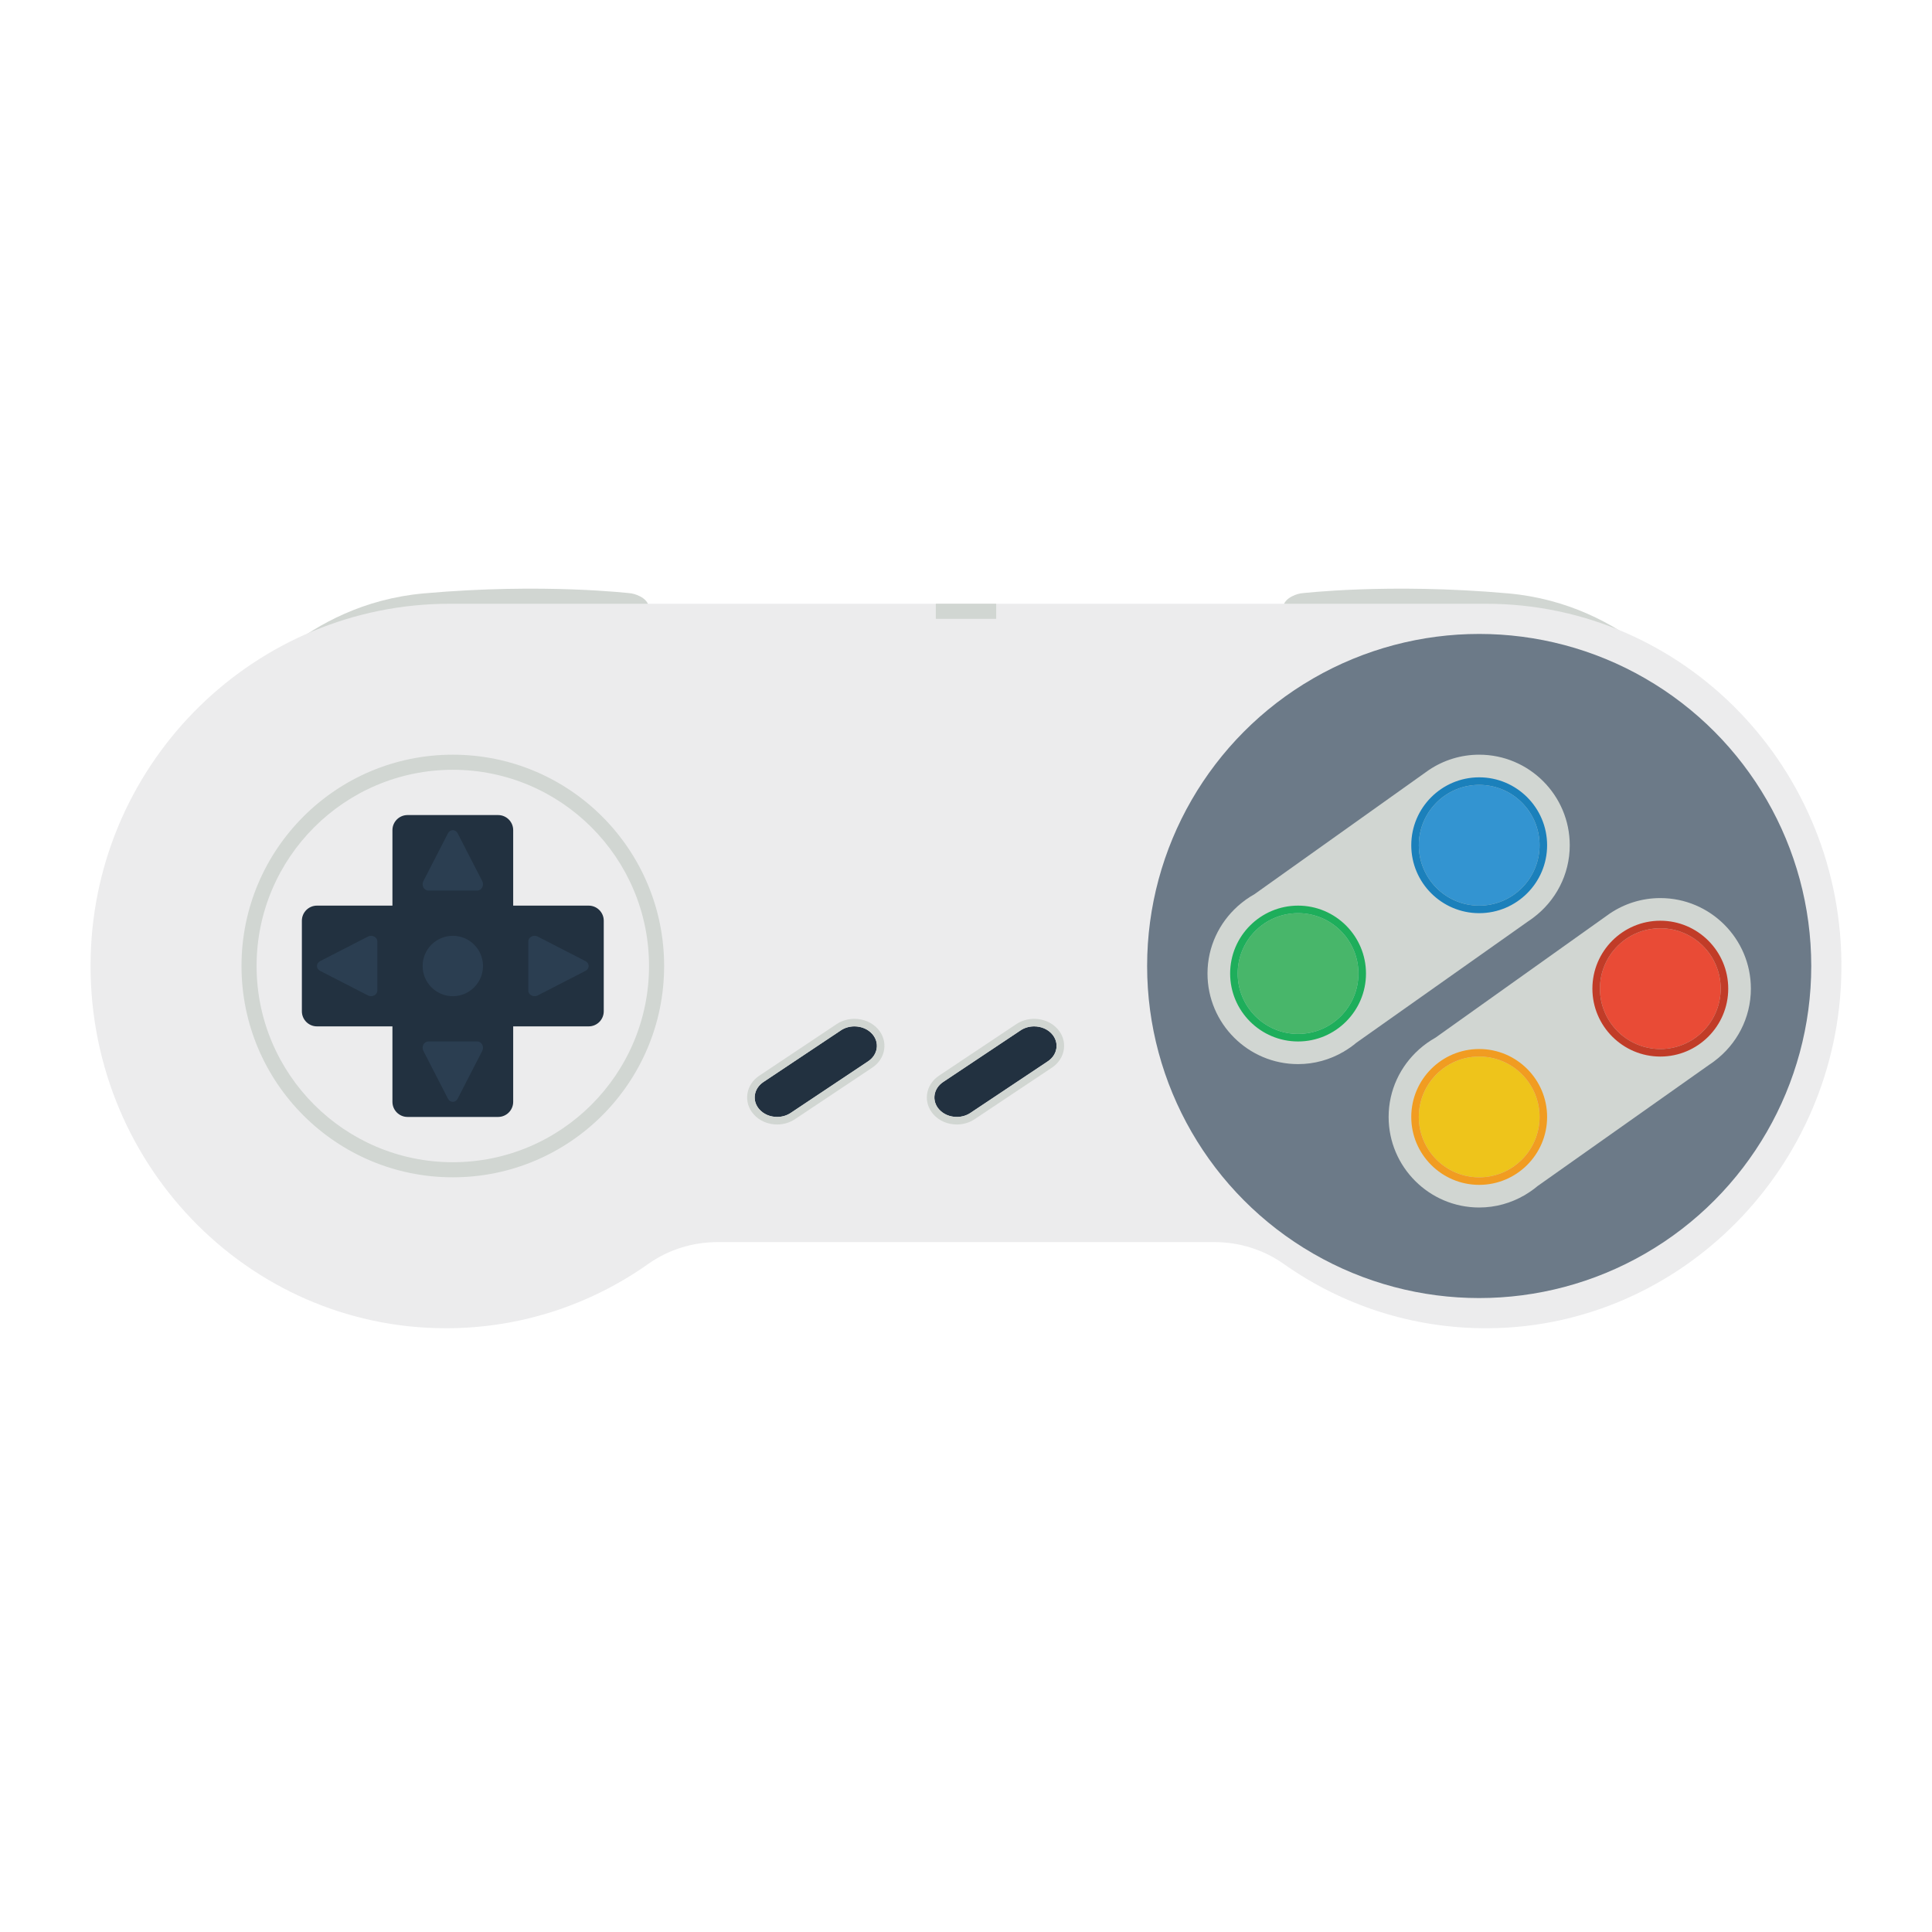 <svg enable-background="new 0 0 256 256" viewBox="0 0 256 256" xmlns="http://www.w3.org/2000/svg"><path d="m224 92s-8.273-11.954-24.144-13.371c-15.871-1.416-27.541 0-27.541 0s-2.297.405-2.315 2.023z" fill="#d1d6d2"/><path d="m32 92s8.273-11.954 24.144-13.371c15.871-1.416 27.541 0 27.541 0s2.297.405 2.315 2.023z" fill="#d1d6d2"/><path d="m196.899 80h-137.299c-25.609 0-46.918 20.632-47.584 46.721-.691 27.094 20.655 49.279 47.085 49.279 9.969 0 19.213-3.158 26.825-8.543 2.695-1.907 5.924-2.874 9.205-2.874h65.767c3.279 0 6.498.982 9.193 2.886 7.696 5.44 17.059 8.603 27.151 8.53 25.498-.186 46.401-21.338 46.753-47.321.364-26.82-20.862-48.678-47.096-48.678z" fill="#ececed"/><circle cx="196" cy="128" fill="#6c7a88" r="44"/><path d="m78 120h-10v-10c0-1.105-.895-2-2-2h-12c-1.105 0-2 .895-2 2v10h-10c-1.105 0-2 .895-2 2v12c0 1.105.895 2 2 2h10v10c0 1.105.895 2 2 2h12c1.105 0 2-.895 2-2v-10h10c1.105 0 2-.895 2-2v-12c0-1.105-.895-2-2-2z" fill="#223140"/><circle cx="60" cy="128" fill="#2b3e51" r="4"/><path d="m208 112c0-6.617-5.383-12-12-12-2.456 0-4.739.744-6.643 2.015l-.001-.002-.021.015c-.053.035-.103.074-.155.11l-22.976 16.361c-.773.428-1.487.945-2.144 1.526l-.06.044.005.007c-2.451 2.199-4.005 5.38-4.005 8.924 0 6.617 5.383 12 12 12 2.185 0 4.229-.596 5.995-1.621l.005.007.102-.072c.575-.342 1.123-.723 1.631-1.153l22.769-16.091c.235-.152.46-.315.683-.483l.004-.003c2.914-2.19 4.811-5.665 4.811-9.584z" fill="#d1d6d2"/><path d="m172 121c-4.418 0-8 3.582-8 8s3.582 8 8 8 8-3.582 8-8-3.582-8-8-8z" fill="#48b66a"/><path d="m172 121c4.418 0 8 3.582 8 8s-3.582 8-8 8-8-3.582-8-8 3.582-8 8-8m0-1c-4.963 0-9 4.037-9 9s4.037 9 9 9 9-4.037 9-9-4.037-9-9-9z" fill="#1eae5b"/><path d="m196 104c-4.418 0-8 3.582-8 8s3.582 8 8 8 8-3.582 8-8-3.582-8-8-8z" fill="#3394d1"/><path d="m196 104c4.418 0 8 3.582 8 8s-3.582 8-8 8-8-3.582-8-8 3.582-8 8-8m0-1c-4.963 0-9 4.037-9 9s4.037 9 9 9 9-4.037 9-9-4.037-9-9-9z" fill="#1b80bb"/><path d="m232 131c0-6.617-5.383-12-12-12-2.456 0-4.739.744-6.643 2.015l-.001-.002-.021.015c-.053.035-.103.074-.155.11l-22.976 16.361c-.773.428-1.487.945-2.144 1.526l-.06.044.005.007c-2.451 2.199-4.005 5.38-4.005 8.924 0 6.617 5.383 12 12 12 2.185 0 4.229-.596 5.995-1.621l.005.007.102-.072c.575-.342 1.123-.723 1.631-1.153l22.769-16.091c.235-.152.46-.315.683-.483l.004-.003c2.914-2.19 4.811-5.665 4.811-9.584z" fill="#d1d6d2"/><path d="m196 140c-4.418 0-8 3.582-8 8s3.582 8 8 8 8-3.582 8-8-3.582-8-8-8z" fill="#eec41b"/><path d="m196 140c4.418 0 8 3.582 8 8s-3.582 8-8 8-8-3.582-8-8 3.582-8 8-8m0-1c-4.963 0-9 4.037-9 9s4.037 9 9 9 9-4.037 9-9-4.037-9-9-9z" fill="#f19c21"/><path d="m220 123c-4.418 0-8 3.582-8 8s3.582 8 8 8 8-3.582 8-8-3.582-8-8-8z" fill="#e94b36"/><path d="m220 123c4.418 0 8 3.582 8 8s-3.582 8-8 8-8-3.582-8-8 3.582-8 8-8m0-1c-4.963 0-9 4.037-9 9s4.037 9 9 9 9-4.037 9-9-4.037-9-9-9z" fill="#c13c28"/><path d="m139.387 137.011c-.567-.643-1.427-1.011-2.36-1.011-.658 0-1.283.184-1.806.534l-10.248 6.833c-1.3.867-1.547 2.492-.55 3.622.567.642 1.427 1.011 2.36 1.011.658 0 1.283-.185 1.806-.534l10.249-6.834c1.3-.866 1.547-2.491.549-3.621z" fill="#223140"/><path d="m137.028 136c.933 0 1.793.368 2.36 1.011.997 1.13.751 2.755-.549 3.622l-10.249 6.834c-.524.349-1.148.534-1.806.534-.933 0-1.793-.369-2.36-1.011-.997-1.13-.751-2.755.55-3.622l10.248-6.833c.523-.351 1.147-.535 1.806-.535m0-1c-.857 0-1.674.243-2.362.702l-10.248 6.833c-.876.584-1.451 1.481-1.58 2.461-.125.959.171 1.902.835 2.654.757.858 1.891 1.35 3.11 1.35.856 0 1.673-.243 2.361-.702l10.249-6.834c.876-.584 1.451-1.481 1.579-2.461.125-.959-.171-1.902-.835-2.654-.756-.857-1.89-1.349-3.109-1.349z" fill="#d1d6d2"/><path d="m113.218 136c-.658 0-1.283.184-1.806.534l-10.248 6.833c-.63.42-1.034 1.028-1.138 1.712s.105 1.362.588 1.91c.567.642 1.427 1.011 2.36 1.011.658 0 1.283-.185 1.806-.534l10.248-6.834c.63-.42 1.034-1.028 1.138-1.712s-.105-1.363-.588-1.91c-.567-.642-1.427-1.01-2.36-1.01z" fill="#223140"/><path d="m113.218 136c.933 0 1.793.368 2.36 1.011.483.548.692 1.226.588 1.91s-.508 1.292-1.138 1.712l-10.248 6.834c-.524.349-1.148.534-1.806.534-.933 0-1.793-.369-2.36-1.011-.483-.548-.692-1.226-.588-1.91s.508-1.292 1.138-1.712l10.248-6.833c.523-.351 1.148-.535 1.806-.535m0-1c-.857 0-1.674.243-2.362.702l-10.248 6.833c-.867.578-1.425 1.428-1.571 2.394-.149.982.145 1.948.827 2.721.757.858 1.891 1.35 3.11 1.35.856 0 1.673-.243 2.361-.702l10.248-6.834c.867-.577 1.425-1.428 1.571-2.394.149-.982-.145-1.948-.827-2.721-.756-.857-1.889-1.349-3.109-1.349z" fill="#d1d6d2"/><g fill="#2b3e51"><path d="m42.417 127.357 6.332-3.256c.556-.286 1.251.072 1.251.643v6.512c0 .572-.695.929-1.251.643l-6.332-3.256c-.556-.285-.556-1 0-1.286z"/><path d="m77.583 128.643-6.332 3.256c-.556.286-1.251-.072-1.251-.643v-6.512c0-.572.695-.929 1.251-.643l6.332 3.256c.556.285.556 1 0 1.286z"/><path d="m60.643 110.417 3.256 6.332c.286.556-.071 1.251-.643 1.251h-6.512c-.572 0-.929-.695-.643-1.251l3.256-6.332c.285-.556 1-.556 1.286 0z"/><path d="m59.357 145.583-3.256-6.332c-.286-.556.071-1.251.643-1.251h6.512c.572 0 .929.695.643 1.251l-3.256 6.332c-.285.556-1 .556-1.286 0z"/></g><path d="m60 102c14.336 0 26 11.664 26 26s-11.664 26-26 26-26-11.664-26-26 11.664-26 26-26m0-2c-15.464 0-28 12.536-28 28s12.536 28 28 28 28-12.536 28-28-12.536-28-28-28z" fill="#d1d6d2"/><path d="m124 80h8v2h-8z" fill="#d1d6d2"/></svg>